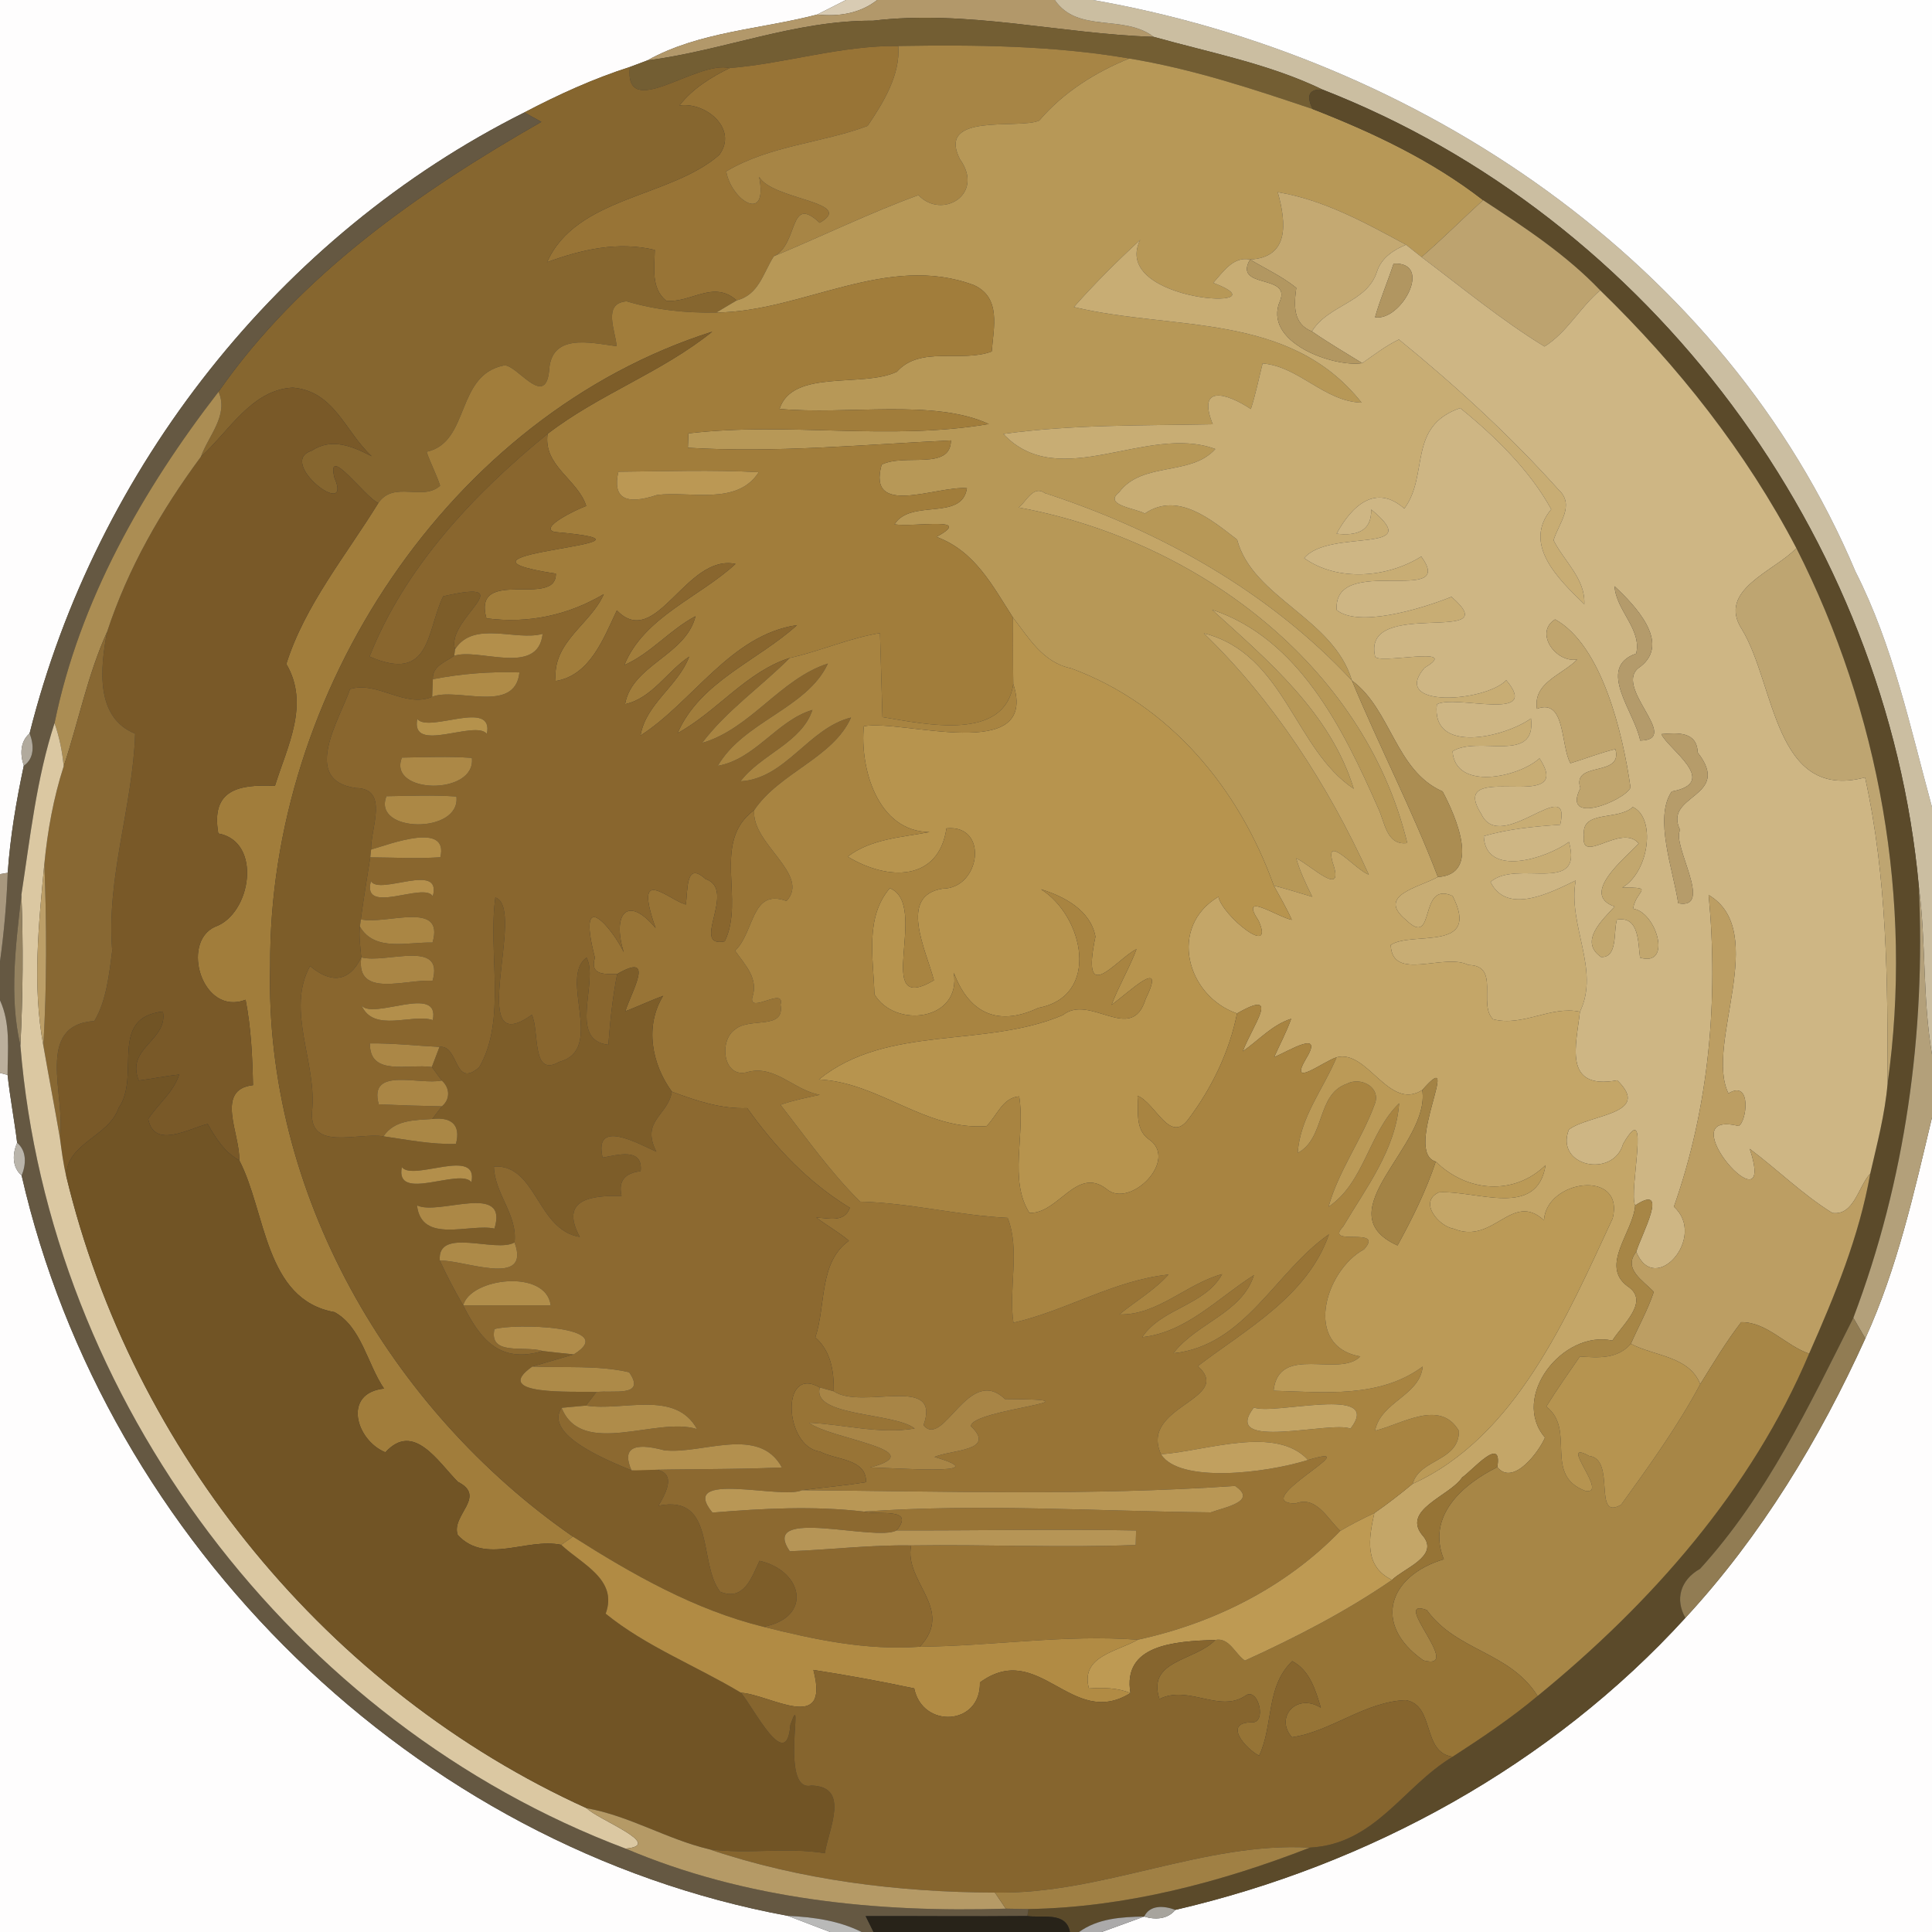 <?xml version="1.0" encoding="UTF-8" ?>
<!DOCTYPE svg PUBLIC "-//W3C//DTD SVG 1.1//EN" "http://www.w3.org/Graphics/SVG/1.1/DTD/svg11.dtd">
<svg width="250pt" height="250pt" viewBox="0 0 250 250" version="1.1" xmlns="http://www.w3.org/2000/svg">
<rect x="0" y="0" width="250" height="250" fill="#333333" stroke="none"/>
<g id="#fefdfdff">
<path fill="#fefdfd" opacity="1.00" d=" M 0.00 0.00 L 109.46 0.00 C 108.22 0.62 106.99 1.26 105.75 1.88 C 98.45 3.80 90.45 4.08 83.76 7.82 C 83.19 8.04 82.06 8.46 81.50 8.67 C 76.77 10.18 72.24 12.25 67.85 14.55 C 36.14 30.42 12.44 60.59 3.83 94.90 C 2.59 95.96 2.59 97.65 3.08 99.08 C 2.11 103.65 1.32 108.27 1.00 112.94 L 0.00 113.11 L 0.00 0.00 Z" />
<path fill="#fefdfd" opacity="1.00" d=" M 0.00 138.84 L 0.98 139.09 C 1.30 142.04 1.86 144.94 2.22 147.88 C 1.60 149.28 1.54 151.03 2.80 152.11 C 13.70 199.81 53.64 238.98 101.94 247.91 C 103.31 248.44 106.05 249.48 107.42 250.00 L 0.00 250.00 L 0.00 138.84 Z" />
<path fill="#fefdfd" opacity="1.00" d=" M 241.37 173.20 C 245.51 164.11 247.70 154.27 250.00 144.60 L 250.00 250.00 L 142.56 250.00 C 143.93 249.50 146.68 248.50 148.06 248.00 C 149.46 248.44 151.09 248.37 152.08 247.14 C 177.14 241.33 200.69 228.42 218.09 209.35 C 227.88 198.76 235.43 186.29 241.37 173.20 Z" />
</g>
<g id="#d8cbb3ff">
<path fill="#d8cbb3" opacity="1.00" d=" M 109.46 0.00 L 113.51 0.00 C 111.27 1.76 108.52 2.17 105.75 1.88 C 106.99 1.26 108.22 0.62 109.46 0.00 Z" />
</g>
<g id="#b2986aff">
<path fill="#b2986a" opacity="1.00" d=" M 113.51 0.00 L 136.49 0.00 C 139.48 4.36 145.39 1.78 149.29 4.77 C 137.17 4.38 125.11 1.22 112.96 2.68 C 102.95 2.61 93.57 6.55 83.76 7.82 C 90.45 4.08 98.45 3.80 105.75 1.88 C 108.52 2.17 111.27 1.76 113.51 0.00 Z" />
</g>
<g id="#cbbea1ff">
<path fill="#cbbea1" opacity="1.00" d=" M 136.49 0.00 L 141.44 0.00 C 183.48 7.38 223.16 33.83 240.10 73.96 C 244.98 83.56 247.18 94.12 250.00 104.43 L 250.00 136.45 C 248.77 129.26 249.24 121.93 248.30 114.72 C 244.16 69.46 213.58 28.12 171.15 11.60 C 164.24 8.26 156.63 6.83 149.29 4.77 C 145.39 1.78 139.48 4.36 136.49 0.00 Z" />
</g>
<g id="#fefefeff">
<path fill="#fefefe" opacity="1.00" d=" M 141.44 0.00 L 250.00 0.00 L 250.00 104.43 C 247.18 94.12 244.98 83.56 240.10 73.96 C 223.16 33.83 183.48 7.38 141.44 0.00 Z" />
</g>
<g id="#735e33ff">
<path fill="#735e33" opacity="1.00" d=" M 112.96 2.68 C 125.11 1.22 137.17 4.38 149.29 4.77 C 156.63 6.83 164.24 8.26 171.15 11.60 C 169.13 11.47 169.14 12.64 169.85 14.11 C 162.08 11.49 154.23 8.90 146.12 7.57 C 136.26 5.88 126.22 5.79 116.24 5.95 C 108.85 5.87 101.72 8.20 94.42 8.81 C 90.11 7.76 80.76 15.84 81.50 8.67 C 82.06 8.46 83.19 8.04 83.76 7.82 C 93.57 6.55 102.95 2.61 112.96 2.68 Z" />
</g>
<g id="#987436ff">
<path fill="#987436" opacity="1.00" d=" M 94.42 8.81 C 101.72 8.20 108.85 5.87 116.24 5.95 C 116.52 9.69 114.29 13.31 112.27 16.29 C 106.43 18.50 99.57 18.82 93.97 22.18 C 94.61 25.90 99.44 29.07 98.23 22.88 C 99.92 25.88 110.85 26.11 106.06 28.83 C 102.02 25.02 103.39 31.62 100.13 33.16 C 98.76 35.30 98.20 38.16 95.32 38.87 C 92.32 36.19 89.42 39.23 86.21 38.92 C 84.20 37.29 84.70 34.59 84.73 32.34 C 79.96 31.21 75.31 32.27 70.79 33.93 C 74.58 25.41 86.71 25.61 93.08 20.04 C 95.54 16.68 91.34 13.16 87.92 13.65 C 89.61 11.48 91.97 10.00 94.42 8.81 Z" />
<path fill="#987436" opacity="1.00" d=" M 93.78 121.81 C 96.45 116.34 91.99 108.95 97.60 104.82 C 97.14 109.15 104.96 113.16 101.77 116.59 C 97.18 114.90 97.67 120.61 95.12 123.02 C 96.42 124.88 98.20 126.62 97.34 129.08 C 96.90 131.24 101.61 127.63 101.00 130.00 C 101.59 133.33 97.04 131.60 95.16 133.18 C 92.93 134.62 93.56 139.78 96.89 138.68 C 100.35 137.85 102.81 141.10 106.08 141.67 C 104.37 142.04 102.64 142.38 100.99 142.96 C 104.31 147.21 107.45 151.69 111.30 155.49 C 117.71 155.65 123.99 157.28 130.39 157.59 C 132.04 161.78 130.47 166.74 131.14 171.16 C 137.97 169.60 144.17 165.67 151.20 164.93 C 149.36 166.98 146.96 168.35 144.85 170.09 C 149.84 170.20 153.51 166.12 158.15 164.87 C 155.90 168.97 150.34 169.23 147.80 173.03 C 153.56 172.39 157.59 167.95 162.26 165.00 C 160.71 169.93 154.80 171.20 151.84 175.11 C 161.13 174.15 165.06 164.49 171.97 159.72 C 169.20 167.71 161.33 171.95 155.00 176.77 C 159.76 181.11 147.35 181.92 150.24 188.19 C 152.59 191.93 163.61 190.68 169.26 188.92 C 177.61 186.42 161.20 194.47 167.63 194.55 C 170.36 193.50 171.75 196.55 173.44 198.09 C 166.40 205.38 157.07 210.05 147.23 212.18 C 137.79 211.47 128.43 213.00 119.02 213.09 C 123.60 208.18 116.93 204.75 117.90 199.98 C 127.58 199.83 137.28 200.30 146.96 199.92 C 146.97 199.45 147.00 198.51 147.01 198.04 C 136.68 197.84 126.35 198.07 116.02 198.03 C 118.49 195.00 113.65 196.10 111.80 195.60 C 126.74 194.54 141.80 195.55 156.67 195.70 C 158.37 195.06 162.84 194.29 159.81 192.28 C 141.16 193.56 122.45 192.98 103.77 192.83 C 106.53 192.47 109.31 192.24 112.06 191.79 C 112.15 188.72 108.13 188.94 106.11 187.83 C 101.48 187.25 100.95 176.58 106.09 179.54 C 104.96 183.34 115.76 182.76 118.36 184.85 C 113.75 185.61 109.27 184.32 104.70 184.10 C 107.30 186.20 120.87 187.66 112.60 189.90 C 114.93 189.86 129.56 191.07 120.92 188.53 C 123.13 187.57 129.00 187.78 125.64 184.55 C 125.58 182.35 144.03 181.08 130.04 181.04 C 125.34 176.52 122.10 187.50 119.50 184.43 C 121.89 177.74 111.58 182.51 107.89 180.03 C 107.91 177.42 107.54 174.86 105.50 173.06 C 106.91 168.87 105.93 163.37 109.85 160.55 C 108.52 159.43 107.00 158.59 105.63 157.55 C 107.25 157.62 109.26 158.25 109.97 156.29 C 104.56 152.98 100.34 148.51 96.69 143.39 C 93.29 143.52 90.08 142.43 86.94 141.26 C 84.31 137.64 83.41 132.77 85.81 128.86 C 84.16 129.48 82.55 130.22 80.91 130.87 C 81.80 128.13 84.83 123.14 79.86 126.04 C 78.24 126.05 76.28 126.21 76.98 123.93 C 74.46 114.12 79.49 120.53 80.72 123.24 C 79.18 118.35 81.14 115.66 84.84 120.10 C 81.92 111.83 86.26 116.28 88.74 117.05 C 89.03 115.22 88.68 111.35 91.29 113.74 C 95.45 115.12 89.22 122.72 93.78 121.81 Z" />
</g>
<g id="#a78545ff">
<path fill="#a78545" opacity="1.00" d=" M 116.24 5.95 C 126.22 5.79 136.26 5.88 146.12 7.57 C 141.71 9.36 137.58 11.96 134.48 15.60 C 131.83 16.79 121.15 14.48 124.20 20.58 C 127.50 25.18 121.85 28.45 118.85 25.25 C 112.74 27.46 106.32 30.59 100.13 33.16 C 103.39 31.62 102.02 25.02 106.06 28.83 C 110.85 26.11 99.92 25.88 98.23 22.88 C 99.44 29.07 94.61 25.90 93.97 22.18 C 99.57 18.82 106.43 18.50 112.27 16.29 C 114.29 13.31 116.52 9.69 116.24 5.95 Z" />
</g>
<g id="#86662fff">
<path fill="#86662f" opacity="1.00" d=" M 81.50 8.67 C 80.76 15.84 90.11 7.76 94.42 8.81 C 91.97 10.00 89.61 11.48 87.92 13.65 C 91.34 13.16 95.54 16.68 93.08 20.04 C 86.71 25.61 74.58 25.41 70.79 33.93 C 75.31 32.27 79.96 31.21 84.73 32.34 C 84.70 34.59 84.20 37.29 86.21 38.92 C 89.42 39.23 92.32 36.19 95.32 38.87 C 94.66 39.26 93.35 40.05 92.69 40.44 C 88.73 40.52 84.85 40.11 81.08 38.99 C 77.91 39.25 79.66 42.81 79.79 44.80 C 76.26 44.33 71.26 43.08 71.05 48.05 C 70.50 52.86 66.90 47.18 65.25 47.28 C 58.89 48.51 60.87 57.24 55.20 58.46 C 55.70 59.95 56.47 61.35 56.95 62.85 C 54.69 64.90 51.01 62.14 48.96 65.08 C 47.39 64.54 42.18 57.27 43.27 61.80 C 45.76 67.48 35.69 59.79 40.32 58.33 C 42.91 56.59 45.64 57.76 48.10 59.04 C 44.64 55.86 43.29 50.61 37.89 50.16 C 32.57 50.41 29.60 55.85 26.00 59.10 C 26.97 56.37 29.62 53.74 28.28 50.69 C 38.81 35.57 54.23 24.81 70.05 15.77 C 69.50 15.46 68.40 14.85 67.85 14.55 C 72.24 12.25 76.77 10.18 81.50 8.67 Z" />
</g>
<g id="#b79857ff">
<path fill="#b79857" opacity="1.00" d=" M 134.48 15.60 C 137.58 11.96 141.71 9.36 146.12 7.57 C 154.23 8.90 162.08 11.49 169.85 14.11 C 177.65 17.15 185.26 20.74 191.91 25.90 C 189.24 28.33 186.68 30.90 183.95 33.26 C 183.45 32.86 182.44 32.07 181.94 31.67 C 176.70 28.84 171.30 25.85 165.34 24.87 C 166.49 28.99 166.80 33.31 161.75 33.58 C 159.58 33.13 158.26 35.21 156.99 36.60 C 166.86 40.31 143.53 39.23 147.54 31.04 C 144.55 33.80 141.66 36.68 138.96 39.73 C 151.85 42.83 166.84 40.29 176.19 52.10 C 171.37 51.97 168.07 47.40 163.38 47.03 C 162.88 49.00 162.49 50.99 161.86 52.93 C 158.69 50.82 154.86 49.75 156.93 54.90 C 147.89 55.08 138.81 54.91 129.83 56.15 C 137.09 63.86 148.39 54.81 157.26 58.10 C 154.10 61.66 147.81 59.67 144.81 63.70 C 142.71 65.38 146.96 65.77 148.14 66.45 C 152.39 63.56 156.71 67.23 160.08 69.82 C 162.07 77.35 172.54 79.98 174.94 88.06 C 164.21 76.56 150.13 68.67 135.21 63.81 C 133.71 62.73 132.83 64.88 131.82 65.67 C 154.56 69.84 176.47 85.86 182.10 109.09 C 179.37 109.46 179.19 106.29 178.30 104.50 C 173.83 94.36 168.08 82.61 156.84 78.90 C 164.13 85.52 172.17 92.27 175.17 102.06 C 167.50 96.99 166.24 84.58 155.78 81.95 C 164.76 90.65 171.84 101.55 177.12 113.17 C 175.53 112.67 171.38 107.71 172.44 111.60 C 174.10 116.37 169.69 111.99 167.73 111.06 C 168.22 112.80 169.01 114.42 169.80 116.04 C 168.14 115.56 166.50 115.02 164.83 114.60 C 160.33 102.03 151.36 91.18 138.60 86.48 C 134.97 85.74 133.17 82.60 131.08 79.91 C 128.39 75.73 126.14 71.30 121.17 69.47 C 126.16 66.77 118.31 68.25 115.75 67.85 C 117.85 64.48 124.47 67.49 125.12 63.17 C 121.14 62.86 112.17 67.03 114.08 60.13 C 116.99 58.62 123.02 60.95 123.05 56.99 C 111.71 57.52 100.37 58.63 89.01 57.94 C 89.02 57.48 89.06 56.55 89.08 56.08 C 101.99 54.55 115.03 57.07 127.95 54.87 C 120.86 51.57 109.56 53.73 100.87 52.91 C 102.58 47.69 111.63 50.22 116.06 48.10 C 119.08 44.69 124.44 46.96 128.33 45.48 C 128.57 42.37 129.57 38.55 126.06 36.91 C 114.78 32.67 103.85 40.35 92.69 40.44 C 93.35 40.05 94.66 39.26 95.32 38.87 C 98.20 38.16 98.76 35.30 100.13 33.16 C 106.32 30.59 112.74 27.46 118.85 25.25 C 121.85 28.45 127.50 25.18 124.20 20.58 C 121.15 14.48 131.83 16.79 134.48 15.60 Z" />
</g>
<g id="#5b4a2aff">
<path fill="#5b4a2a" opacity="1.00" d=" M 169.85 14.11 C 169.14 12.64 169.13 11.47 171.15 11.60 C 213.58 28.12 244.16 69.46 248.30 114.72 C 249.18 133.72 246.56 152.76 239.82 170.53 C 234.11 181.86 228.62 193.53 219.99 203.00 C 217.37 204.48 216.75 207.02 218.09 209.35 C 200.69 228.42 177.14 241.33 152.08 247.14 C 150.72 246.61 148.81 246.43 148.06 248.00 C 145.07 248.06 142.10 248.23 139.63 250.00 L 138.45 250.00 C 137.96 247.31 134.89 248.23 132.94 247.93 L 133.08 247.03 C 145.55 246.83 157.93 243.59 169.51 239.08 C 177.97 238.63 181.56 231.17 187.98 227.32 C 191.76 224.87 195.52 222.35 198.97 219.46 C 213.66 207.47 226.66 192.77 234.10 175.16 C 237.42 167.65 240.59 159.98 242.01 151.86 C 242.89 148.01 243.92 144.18 244.25 140.23 C 247.58 116.59 243.22 92.15 232.45 70.93 C 225.94 58.48 217.12 47.33 207.07 37.57 C 202.63 32.92 197.25 29.40 191.91 25.90 C 185.26 20.74 177.65 17.15 169.85 14.11 Z" />
</g>
<g id="#655842ff">
<path fill="#655842" opacity="1.00" d=" M 3.83 94.90 C 12.44 60.59 36.14 30.42 67.85 14.55 C 68.40 14.85 69.50 15.46 70.05 15.77 C 54.23 24.81 38.81 35.57 28.28 50.69 C 18.50 63.32 10.26 77.78 7.06 93.57 C 4.72 100.76 3.91 108.33 2.77 115.77 C 2.06 122.20 1.15 128.89 2.64 135.29 C 6.35 181.15 37.91 223.00 80.96 239.21 C 96.42 245.79 113.49 247.51 130.15 246.98 C 130.88 247.00 132.35 247.02 133.08 247.03 L 132.94 247.93 C 125.96 248.00 118.98 247.92 112.01 247.94 C 112.26 248.46 112.78 249.49 113.03 250.00 L 111.49 250.00 C 108.52 248.51 105.23 248.07 101.94 247.91 C 53.64 238.98 13.70 199.81 2.80 152.11 C 3.38 150.70 3.49 148.95 2.22 147.88 C 1.86 144.94 1.30 142.04 0.98 139.09 C 0.98 135.83 1.40 132.48 0.00 129.44 L 0.00 124.43 C 0.53 120.61 0.86 116.78 1.00 112.94 C 1.32 108.27 2.11 103.65 3.08 99.08 C 4.50 98.13 4.39 96.31 3.83 94.90 Z" />
</g>
<g id="#c4a972ff">
<path fill="#c4a972" opacity="1.00" d=" M 165.34 24.87 C 171.30 25.85 176.70 28.84 181.94 31.67 C 180.29 32.35 178.76 33.37 178.18 35.14 C 176.90 39.18 171.87 39.42 169.76 42.88 C 167.28 41.91 167.43 39.46 167.74 37.25 C 165.91 35.77 163.76 34.78 161.75 33.58 C 166.80 33.31 166.49 28.99 165.34 24.87 Z" />
</g>
<g id="#bda36fff">
<path fill="#bda36f" opacity="1.00" d=" M 183.95 33.26 C 186.68 30.90 189.24 28.33 191.91 25.90 C 197.25 29.40 202.63 32.92 207.07 37.57 C 204.44 39.78 202.80 43.00 199.86 44.84 C 194.27 41.42 189.18 37.20 183.95 33.26 Z" />
</g>
<g id="#c8ad74ff">
<path fill="#c8ad74" opacity="1.00" d=" M 147.54 31.04 C 143.53 39.23 166.86 40.31 156.99 36.60 C 158.26 35.21 159.58 33.13 161.75 33.58 C 159.57 37.42 166.99 35.43 165.66 38.87 C 163.26 44.31 172.62 47.57 176.27 46.99 C 177.81 45.91 179.31 44.75 181.02 43.93 C 188.34 49.90 195.35 56.31 201.66 63.35 C 203.87 65.37 201.67 67.74 201.03 69.91 C 202.40 72.66 205.15 74.86 205.01 78.18 C 201.63 74.92 196.97 70.42 200.73 65.90 C 197.98 60.88 193.47 56.47 188.95 52.80 C 182.07 55.19 184.96 61.40 181.72 65.81 C 178.07 62.59 174.97 65.34 172.95 69.06 C 175.43 69.36 177.51 68.82 177.43 65.93 C 184.71 71.88 172.06 68.31 168.76 72.22 C 173.07 75.30 179.52 74.78 183.91 72.01 C 188.62 78.52 172.42 71.54 172.97 78.94 C 175.70 81.18 183.54 78.94 187.82 77.23 C 195.25 83.68 176.27 77.21 177.92 84.87 C 177.81 86.16 189.45 83.37 184.34 86.41 C 179.80 91.70 192.19 90.86 194.91 88.02 C 199.53 93.53 188.29 89.81 185.93 91.14 C 185.17 97.67 194.70 95.40 198.11 92.97 C 198.83 98.94 191.30 95.11 187.96 97.22 C 188.30 102.36 196.49 100.60 199.21 98.13 C 204.10 105.60 187.02 98.02 191.69 105.35 C 194.19 110.70 203.44 99.93 201.89 106.72 C 198.55 106.95 195.21 107.24 192.00 108.20 C 192.23 113.60 200.10 111.09 203.02 108.95 C 204.96 115.90 196.29 111.14 192.87 114.12 C 194.98 118.46 200.72 115.48 203.90 113.93 C 202.83 119.68 207.09 125.51 204.44 130.92 C 200.69 130.10 197.03 132.90 193.21 131.89 C 191.21 129.99 194.19 124.93 190.02 124.87 C 186.91 123.25 180.13 127.11 179.96 122.28 C 182.68 120.42 191.69 123.29 187.97 115.94 C 183.47 113.89 185.85 122.83 181.96 119.06 C 178.04 115.85 183.57 114.86 186.06 113.48 C 191.71 113.16 188.34 105.53 186.67 102.41 C 180.57 99.75 180.02 91.80 174.94 88.06 C 172.54 79.98 162.07 77.35 160.08 69.82 C 156.71 67.23 152.39 63.56 148.14 66.45 C 146.96 65.77 142.71 65.38 144.81 63.70 C 147.81 59.67 154.10 61.66 157.26 58.10 C 148.39 54.81 137.09 63.86 129.83 56.15 C 138.81 54.91 147.89 55.08 156.93 54.90 C 154.86 49.75 158.69 50.82 161.86 52.93 C 162.49 50.99 162.88 49.00 163.38 47.03 C 168.07 47.40 171.37 51.97 176.19 52.10 C 166.84 40.29 151.85 42.83 138.96 39.73 C 141.66 36.68 144.55 33.80 147.54 31.04 Z" />
</g>
<g id="#ceb684ff">
<path fill="#ceb684" opacity="1.00" d=" M 178.18 35.14 C 178.76 33.37 180.29 32.35 181.94 31.67 C 182.44 32.07 183.45 32.86 183.95 33.26 C 189.18 37.20 194.27 41.42 199.86 44.84 C 202.80 43.00 204.44 39.78 207.07 37.57 C 217.12 47.33 225.94 58.48 232.45 70.93 C 229.60 73.93 222.12 76.36 225.41 81.45 C 229.75 88.58 229.56 103.72 241.34 100.60 C 244.21 113.62 244.27 126.92 244.25 140.23 C 243.92 144.18 242.89 148.01 242.01 151.86 C 240.45 153.54 239.92 157.33 237.11 156.96 C 233.27 154.58 230.03 151.37 226.42 148.66 C 230.11 159.89 215.58 143.40 224.96 145.70 C 226.02 145.25 226.73 139.62 223.66 141.48 C 220.55 135.22 229.07 120.53 221.10 115.81 C 222.38 129.41 221.15 143.25 216.60 156.15 C 220.94 160.03 214.14 167.88 211.73 161.98 C 212.37 159.81 216.15 152.97 211.59 155.98 C 210.69 154.18 213.72 141.65 210.03 148.02 C 208.77 152.50 201.16 150.96 203.01 146.17 C 205.66 144.16 213.84 144.23 209.27 139.79 C 202.12 141.11 204.02 135.05 204.44 130.92 C 207.09 125.51 202.83 119.68 203.90 113.93 C 200.72 115.48 194.98 118.46 192.87 114.12 C 196.29 111.14 204.96 115.90 203.02 108.95 C 200.10 111.09 192.23 113.60 192.00 108.20 C 195.21 107.24 198.55 106.95 201.89 106.72 C 203.44 99.93 194.19 110.70 191.69 105.35 C 187.02 98.02 204.10 105.60 199.21 98.13 C 196.49 100.60 188.30 102.36 187.96 97.22 C 191.30 95.11 198.83 98.94 198.11 92.97 C 194.70 95.40 185.17 97.67 185.93 91.14 C 188.29 89.81 199.53 93.53 194.91 88.02 C 192.19 90.86 179.80 91.70 184.34 86.41 C 189.45 83.37 177.81 86.16 177.92 84.87 C 176.27 77.21 195.25 83.68 187.82 77.23 C 183.54 78.94 175.70 81.18 172.97 78.94 C 172.42 71.54 188.62 78.52 183.91 72.01 C 179.52 74.78 173.07 75.30 168.76 72.22 C 172.06 68.31 184.71 71.88 177.43 65.93 C 177.51 68.82 175.43 69.36 172.95 69.06 C 174.97 65.34 178.07 62.59 181.72 65.81 C 184.96 61.40 182.07 55.19 188.95 52.80 C 193.47 56.47 197.98 60.88 200.73 65.90 C 196.97 70.42 201.63 74.92 205.01 78.18 C 205.15 74.86 202.40 72.66 201.03 69.91 C 201.67 67.74 203.87 65.37 201.66 63.35 C 195.35 56.31 188.34 49.90 181.02 43.93 C 179.31 44.75 177.81 45.91 176.27 46.99 C 174.09 45.64 171.87 44.34 169.76 42.88 C 171.87 39.42 176.90 39.18 178.18 35.14 M 180.33 34.11 C 179.57 36.44 178.60 38.69 177.93 41.05 C 181.29 41.62 185.54 33.88 180.33 34.11 M 208.92 75.86 C 209.12 78.99 212.48 81.45 211.72 84.57 C 206.47 86.40 211.58 92.20 212.24 95.83 C 217.81 95.72 208.39 88.72 212.26 86.27 C 216.27 83.17 211.48 78.25 208.92 75.86 M 201.23 80.15 C 198.46 81.87 201.38 85.85 204.10 85.33 C 202.17 87.34 198.35 88.30 198.88 91.72 C 202.62 90.31 201.92 96.49 203.21 98.76 C 205.15 98.18 207.04 97.41 209.03 96.94 C 210.07 100.66 203.34 98.39 204.50 102.00 C 202.03 106.87 210.11 103.69 210.99 101.92 C 209.98 94.76 207.25 83.48 201.23 80.15 M 214.99 94.99 C 215.72 96.83 222.70 101.25 216.32 102.42 C 213.98 105.83 216.51 112.54 217.16 116.88 C 221.86 117.77 216.25 109.25 217.41 107.41 C 215.12 102.75 224.25 103.25 219.68 97.37 C 219.58 94.63 217.09 94.82 214.99 94.99 M 211.28 104.43 C 209.39 106.22 204.61 104.79 204.97 108.04 C 204.39 112.13 209.82 106.44 212.05 109.15 C 210.19 111.13 204.42 115.73 208.93 117.31 C 207.38 119.02 204.27 121.81 207.17 123.83 C 209.37 123.99 208.76 120.48 209.23 119.00 C 212.14 118.50 211.95 122.01 212.22 123.92 C 216.45 125.19 214.34 117.99 211.32 117.59 C 211.70 115.11 214.27 114.84 209.93 114.85 C 213.45 112.77 214.28 105.80 211.28 104.43 Z" />
</g>
<g id="#b29761ff">
<path fill="#b29761" opacity="1.00" d=" M 161.75 33.58 C 163.76 34.78 165.91 35.77 167.74 37.25 C 167.43 39.46 167.28 41.91 169.76 42.88 C 171.87 44.34 174.09 45.64 176.27 46.99 C 172.62 47.57 163.26 44.31 165.66 38.87 C 166.99 35.43 159.57 37.42 161.75 33.58 Z" />
</g>
<g id="#b19661ff">
<path fill="#b19661" opacity="1.00" d=" M 180.33 34.11 C 185.54 33.88 181.29 41.62 177.93 41.05 C 178.60 38.69 179.57 36.44 180.33 34.11 Z" />
</g>
<g id="#a17d3bff">
<path fill="#a17d3b" opacity="1.00" d=" M 92.69 40.44 C 103.85 40.35 114.78 32.67 126.06 36.91 C 129.57 38.55 128.57 42.37 128.33 45.48 C 124.44 46.96 119.08 44.69 116.06 48.10 C 111.63 50.22 102.58 47.69 100.87 52.91 C 109.56 53.73 120.86 51.57 127.95 54.87 C 115.03 57.07 101.99 54.55 89.08 56.08 C 89.06 56.55 89.02 57.48 89.01 57.94 C 100.37 58.63 111.71 57.52 123.05 56.99 C 123.02 60.95 116.99 58.62 114.08 60.13 C 112.17 67.03 121.14 62.86 125.12 63.17 C 124.47 67.49 117.85 64.48 115.75 67.85 C 118.31 68.25 126.16 66.77 121.17 69.47 C 126.14 71.30 128.39 75.73 131.08 79.91 C 131.09 82.77 131.06 85.64 131.12 88.51 C 130.01 95.96 119.92 93.74 114.19 92.79 C 114.11 90.07 113.95 84.64 113.87 81.92 C 109.87 82.57 106.14 84.26 102.19 85.14 C 96.61 86.90 92.77 92.08 87.68 94.87 C 90.60 88.18 97.99 85.55 103.14 80.89 C 94.56 82.14 89.69 90.80 82.88 95.18 C 83.58 91.05 87.75 88.78 89.18 84.97 C 86.32 86.86 84.38 90.36 80.88 91.12 C 81.81 85.99 88.74 84.84 90.00 79.74 C 86.68 81.48 84.24 84.54 80.79 86.06 C 83.33 79.83 90.51 77.28 95.18 72.97 C 88.73 71.62 84.91 84.24 79.82 78.98 C 78.11 82.59 76.34 87.41 71.91 88.12 C 71.39 83.07 76.48 80.76 78.13 76.88 C 73.51 79.61 68.37 80.73 62.94 80.01 C 61.09 73.24 72.01 78.75 71.93 74.23 C 53.90 71.47 89.98 70.44 71.79 68.84 C 69.63 68.31 74.58 65.93 75.86 65.47 C 74.77 62.04 70.26 60.28 70.86 56.14 C 77.51 51.01 85.64 48.19 92.16 42.92 C 58.07 53.76 34.75 89.64 34.96 125.00 C 34.19 154.27 50.37 182.35 74.13 198.83 C 73.75 199.10 73.00 199.63 72.62 199.90 C 68.09 198.96 62.87 202.52 59.23 198.63 C 58.32 196.05 63.06 193.68 59.25 191.75 C 56.70 189.19 53.53 183.89 49.87 187.93 C 46.05 186.37 44.29 180.26 49.69 179.68 C 47.53 176.51 46.77 171.70 43.29 169.79 C 34.22 168.18 34.45 156.82 30.96 150.14 C 31.10 146.76 27.76 140.98 32.74 140.42 C 32.66 136.73 32.49 133.00 31.78 129.37 C 26.18 131.53 23.32 121.95 27.83 119.92 C 32.50 118.30 33.99 108.89 28.25 107.85 C 27.25 102.17 30.90 101.47 35.58 101.69 C 37.17 96.58 40.12 91.13 37.05 85.92 C 39.43 78.34 44.81 71.83 48.96 65.08 C 51.01 62.14 54.69 64.90 56.95 62.85 C 56.47 61.35 55.70 59.95 55.20 58.46 C 60.87 57.24 58.89 48.51 65.25 47.28 C 66.90 47.18 70.50 52.86 71.05 48.05 C 71.26 43.08 76.26 44.33 79.79 44.80 C 79.66 42.81 77.91 39.25 81.08 38.99 C 84.85 40.11 88.73 40.52 92.69 40.44 M 80.02 61.04 C 79.24 64.42 80.90 65.42 85.01 64.05 C 89.26 63.50 95.38 65.49 98.18 61.10 C 92.13 60.77 86.07 60.99 80.02 61.04 Z" />
</g>
<g id="#7d5d29ff">
<path fill="#7d5d29" opacity="1.00" d=" M 34.96 125.00 C 34.75 89.64 58.07 53.76 92.16 42.92 C 85.64 48.19 77.51 51.01 70.86 56.14 C 61.32 63.90 52.34 73.47 47.82 84.96 C 55.82 88.44 55.17 81.65 57.35 77.16 C 67.88 74.76 57.59 80.15 58.89 84.00 L 58.77 84.86 C 57.63 85.68 55.92 86.18 56.01 87.89 C 55.98 88.46 55.94 89.60 55.92 90.17 C 52.35 91.65 48.92 88.10 45.30 89.16 C 43.91 93.18 38.90 100.96 46.03 101.97 C 50.41 102.02 47.94 107.20 48.02 109.93 L 47.91 110.94 C 47.49 113.61 47.05 116.27 46.69 118.96 L 46.57 119.90 C 46.42 121.23 46.64 122.55 46.75 123.88 C 45.16 127.17 42.77 127.23 40.12 125.01 C 36.94 130.77 41.09 137.62 40.37 143.91 C 40.07 148.98 46.29 146.52 49.62 147.04 C 52.73 147.49 55.84 148.11 59.00 148.02 C 59.66 145.51 58.36 144.51 55.93 144.80 C 56.24 144.39 56.87 143.57 57.18 143.16 C 58.30 142.24 58.22 140.75 57.17 139.82 C 56.84 139.38 56.20 138.50 55.88 138.07 C 56.12 137.42 56.62 136.12 56.87 135.47 C 59.43 135.17 58.70 140.98 62.01 138.10 C 65.58 132.00 63.12 123.20 64.10 116.14 C 68.21 117.45 60.09 137.59 68.82 131.31 C 69.83 133.41 68.73 139.52 72.37 137.40 C 78.38 135.81 72.26 126.52 75.90 123.91 C 77.53 126.96 73.42 134.61 78.72 135.19 C 78.95 132.11 79.27 129.07 79.86 126.04 C 84.83 123.14 81.80 128.13 80.91 130.87 C 82.55 130.22 84.16 129.48 85.81 128.86 C 83.41 132.77 84.31 137.64 86.94 141.26 C 86.43 144.40 82.88 144.99 84.93 149.03 C 82.54 147.96 76.80 144.71 77.98 149.79 C 79.85 149.47 83.23 148.43 82.90 151.55 C 80.91 151.78 79.97 152.78 80.43 154.75 C 76.53 154.68 72.36 155.15 75.03 160.06 C 69.45 159.16 69.45 150.63 63.91 150.95 C 63.99 154.46 67.00 157.20 66.58 160.77 C 64.17 162.19 56.53 158.69 56.91 163.12 C 57.83 165.10 58.84 167.04 59.94 168.92 C 62.13 173.25 64.64 176.50 70.22 174.82 C 71.56 174.98 72.90 175.12 74.24 175.26 C 72.90 175.65 70.22 176.43 68.88 176.83 C 63.43 180.65 74.14 179.99 77.17 180.13 C 76.83 180.56 76.16 181.44 75.82 181.88 C 75.03 181.95 73.46 182.10 72.67 182.17 C 70.34 185.67 78.55 188.94 81.72 190.27 C 87.24 189.41 87.23 191.55 85.20 194.84 C 92.68 193.33 90.31 202.31 93.19 205.97 C 96.27 207.23 97.25 204.14 98.28 201.97 C 103.86 203.22 105.25 209.25 98.81 210.51 C 89.90 208.32 81.81 203.71 74.13 198.83 C 50.37 182.35 34.19 154.27 34.96 125.00 M 52.00 151.03 C 51.05 155.66 59.53 151.07 61.00 152.97 C 61.96 148.35 53.46 152.91 52.00 151.03 M 53.96 155.97 C 54.53 161.04 60.83 158.27 63.98 158.98 C 65.86 152.89 56.72 157.36 53.96 155.97 Z" />
</g>
<g id="#795928ff">
<path fill="#795928" opacity="1.00" d=" M 26.00 59.10 C 29.60 55.85 32.57 50.41 37.89 50.16 C 43.29 50.61 44.64 55.86 48.10 59.04 C 45.64 57.76 42.91 56.59 40.32 58.33 C 35.69 59.79 45.76 67.48 43.27 61.80 C 42.18 57.27 47.39 64.54 48.96 65.08 C 44.81 71.83 39.43 78.34 37.05 85.92 C 40.12 91.13 37.17 96.58 35.58 101.69 C 30.90 101.47 27.25 102.17 28.25 107.85 C 33.99 108.89 32.50 118.30 27.83 119.92 C 23.32 121.95 26.18 131.53 31.78 129.37 C 32.49 133.00 32.66 136.73 32.74 140.42 C 27.76 140.98 31.10 146.76 30.96 150.14 C 29.04 149.09 27.92 147.28 26.87 145.44 C 24.28 146.10 19.96 148.68 19.18 144.81 C 20.45 142.84 22.45 141.35 23.18 139.05 C 21.43 139.23 19.70 139.60 17.96 139.82 C 16.23 135.56 21.77 134.66 21.08 130.89 C 13.96 131.71 18.26 139.18 15.36 143.35 C 14.07 147.14 8.64 147.83 8.57 152.19 C 8.18 150.56 7.97 148.88 7.75 147.22 C 8.54 141.78 4.44 132.64 12.20 132.12 C 13.76 129.56 14.12 126.08 14.52 123.03 C 13.74 113.55 17.18 104.36 17.49 94.94 C 12.34 92.86 12.95 86.54 13.86 81.76 C 16.56 73.52 20.86 66.05 26.00 59.10 Z" />
</g>
<g id="#ab8d53ff">
<path fill="#ab8d53" opacity="1.00" d=" M 28.28 50.69 C 29.62 53.74 26.97 56.37 26.00 59.10 C 20.86 66.05 16.56 73.52 13.86 81.76 C 11.33 87.33 10.16 93.38 8.24 99.16 C 8.07 97.26 7.69 95.38 7.06 93.57 C 10.26 77.78 18.50 63.32 28.28 50.69 Z" />
</g>
<g id="#89662eff">
<path fill="#89662e" opacity="1.00" d=" M 47.82 84.96 C 52.34 73.47 61.32 63.90 70.86 56.14 C 70.26 60.28 74.77 62.04 75.86 65.47 C 74.58 65.93 69.63 68.31 71.79 68.84 C 89.98 70.44 53.90 71.47 71.93 74.23 C 72.01 78.75 61.09 73.24 62.94 80.01 C 68.37 80.73 73.51 79.61 78.13 76.88 C 76.48 80.76 71.39 83.07 71.91 88.12 C 76.34 87.41 78.11 82.59 79.82 78.98 C 84.91 84.24 88.73 71.62 95.18 72.97 C 90.51 77.28 83.33 79.83 80.79 86.06 C 84.24 84.54 86.68 81.48 90.00 79.74 C 88.74 84.84 81.81 85.99 80.88 91.12 C 84.38 90.36 86.32 86.86 89.18 84.97 C 87.75 88.78 83.58 91.05 82.88 95.18 C 89.69 90.80 94.56 82.14 103.14 80.89 C 97.99 85.55 90.60 88.18 87.68 94.87 C 92.77 92.08 96.61 86.90 102.19 85.14 C 98.48 88.87 94.03 91.92 90.85 96.14 C 97.14 94.31 100.94 87.86 107.13 85.86 C 104.45 91.68 96.22 93.33 92.88 99.10 C 97.78 98.22 100.51 93.25 105.13 91.86 C 103.71 96.13 98.48 97.59 95.82 101.10 C 101.65 100.79 104.59 94.24 110.12 92.85 C 107.81 98.07 100.86 99.97 97.60 104.82 C 91.99 108.95 96.45 116.34 93.78 121.81 C 89.22 122.72 95.45 115.12 91.29 113.74 C 88.68 111.35 89.03 115.22 88.74 117.05 C 86.26 116.28 81.92 111.83 84.84 120.10 C 81.14 115.66 79.18 118.35 80.72 123.24 C 79.49 120.53 74.46 114.12 76.98 123.93 C 76.28 126.21 78.24 126.05 79.86 126.04 C 79.27 129.07 78.95 132.11 78.72 135.19 C 73.42 134.61 77.53 126.96 75.90 123.91 C 72.26 126.52 78.38 135.81 72.37 137.40 C 68.73 139.52 69.83 133.41 68.82 131.31 C 60.09 137.59 68.21 117.45 64.10 116.14 C 63.12 123.20 65.58 132.00 62.01 138.10 C 58.70 140.98 59.43 135.17 56.87 135.47 C 53.86 135.32 50.88 134.98 47.87 135.01 C 47.79 139.33 52.84 137.63 55.88 138.07 C 56.20 138.50 56.84 139.38 57.17 139.82 C 54.26 140.44 47.65 137.97 49.01 142.90 C 51.73 143.02 54.45 143.11 57.18 143.16 C 56.87 143.57 56.24 144.39 55.93 144.80 C 53.63 144.95 51.05 144.90 49.62 147.04 C 46.29 146.52 40.07 148.98 40.37 143.91 C 41.09 137.62 36.94 130.77 40.12 125.01 C 42.77 127.23 45.16 127.17 46.75 123.88 C 46.00 129.26 52.61 126.64 55.97 126.92 C 57.56 121.45 49.92 124.74 46.75 123.88 C 46.64 122.55 46.42 121.23 46.57 119.90 C 48.50 123.21 52.74 121.87 55.97 121.97 C 57.60 116.42 49.91 119.72 46.69 118.96 C 47.05 116.27 47.49 113.61 47.91 110.94 C 50.93 110.96 53.96 111.13 56.98 110.93 C 58.09 106.30 50.55 109.20 48.02 109.93 C 47.94 107.20 50.41 102.02 46.03 101.97 C 38.90 100.96 43.91 93.18 45.30 89.16 C 48.92 88.10 52.35 91.65 55.92 90.17 C 59.06 88.87 66.64 92.47 67.22 87.01 C 63.45 86.88 59.71 87.17 56.01 87.89 C 55.92 86.18 57.63 85.68 58.77 84.86 C 61.94 83.79 69.61 87.57 70.22 82.02 C 66.76 82.99 61.30 80.24 58.89 84.00 C 57.59 80.15 67.88 74.76 57.35 77.16 C 55.17 81.65 55.82 88.44 47.82 84.96 M 54.00 93.03 C 53.05 97.65 61.53 93.07 63.00 94.97 C 63.96 90.35 55.46 94.92 54.00 93.03 M 52.01 98.03 C 50.10 102.78 61.64 102.98 61.06 98.07 C 58.05 97.85 55.02 97.99 52.01 98.03 M 50.01 103.03 C 48.10 107.78 59.64 107.98 59.06 103.07 C 56.05 102.85 53.02 102.99 50.01 103.03 M 48.00 114.02 C 46.75 118.57 54.90 114.05 56.00 115.98 C 57.26 111.43 49.09 115.93 48.00 114.02 M 46.77 130.08 C 48.35 133.71 53.31 131.11 56.00 132.00 C 56.99 127.25 48.20 132.06 46.77 130.08 Z" />
</g>
<g id="#bb9854ff">
<path fill="#bb9854" opacity="1.00" d=" M 80.02 61.04 C 86.07 60.99 92.13 60.77 98.18 61.10 C 95.38 65.49 89.26 63.50 85.01 64.05 C 80.90 65.42 79.24 64.42 80.02 61.04 Z" />
</g>
<g id="#c4a668ff">
<path fill="#c4a668" opacity="1.00" d=" M 131.82 65.67 C 132.83 64.88 133.71 62.73 135.21 63.81 C 150.13 68.67 164.21 76.56 174.94 88.06 C 178.46 96.56 182.76 104.82 186.06 113.48 C 183.57 114.86 178.04 115.85 181.96 119.06 C 185.85 122.83 183.47 113.89 187.97 115.94 C 191.69 123.29 182.68 120.42 179.96 122.28 C 180.13 127.11 186.91 123.25 190.02 124.87 C 194.19 124.93 191.21 129.99 193.21 131.89 C 197.03 132.90 200.69 130.10 204.44 130.92 C 204.02 135.05 202.12 141.11 209.27 139.79 C 213.84 144.23 205.66 144.16 203.01 146.17 C 201.16 150.96 208.77 152.50 210.03 148.02 C 213.72 141.65 210.69 154.18 211.59 155.98 C 211.35 159.43 206.98 163.75 210.60 166.44 C 213.59 168.39 209.88 171.44 208.64 173.47 C 202.20 172.07 195.43 180.78 199.92 186.02 C 199.24 187.69 195.85 192.40 193.75 189.85 C 194.46 185.63 190.52 190.29 189.20 191.18 C 187.63 193.60 181.12 195.40 184.20 198.83 C 186.19 201.41 181.65 202.94 180.13 204.44 C 176.50 202.70 177.11 199.08 177.84 195.79 C 179.55 194.61 181.19 193.33 182.79 192.01 C 196.20 185.91 202.76 170.36 208.68 157.66 C 210.27 151.24 200.09 152.62 199.79 157.90 C 195.63 154.08 193.26 161.16 188.10 158.99 C 186.22 158.73 183.48 155.53 186.19 154.29 C 191.17 154.01 198.87 157.73 200.00 150.77 C 195.89 154.76 189.82 154.27 185.79 150.31 C 181.44 149.06 189.50 134.83 184.04 141.05 C 179.72 143.82 176.96 135.75 172.96 136.81 C 171.16 137.38 166.68 140.94 168.99 137.01 C 171.41 133.08 166.73 136.02 164.87 136.80 C 165.61 135.15 166.47 133.54 167.08 131.83 C 164.62 132.61 162.88 134.61 160.82 136.04 C 162.03 132.75 165.91 127.77 160.07 131.14 C 153.52 128.86 151.15 119.92 157.66 116.04 C 158.18 118.49 165.02 124.05 162.87 119.16 C 160.27 115.21 165.24 118.63 167.16 119.03 C 166.48 117.50 165.63 116.06 164.83 114.60 C 166.50 115.02 168.14 115.56 169.80 116.04 C 169.01 114.42 168.22 112.80 167.73 111.06 C 169.69 111.99 174.10 116.37 172.44 111.60 C 171.38 107.71 175.53 112.67 177.12 113.17 C 171.84 101.55 164.76 90.65 155.78 81.95 C 166.24 84.58 167.50 96.99 175.17 102.06 C 172.17 92.27 164.13 85.52 156.84 78.90 C 168.08 82.61 173.83 94.36 178.30 104.50 C 179.19 106.29 179.37 109.46 182.10 109.09 C 176.47 85.86 154.56 69.84 131.82 65.67 Z" />
</g>
<g id="#bea571ff">
<path fill="#bea571" opacity="1.00" d=" M 232.45 70.93 C 243.22 92.15 247.58 116.59 244.25 140.23 C 244.27 126.92 244.21 113.62 241.34 100.60 C 229.56 103.72 229.75 88.58 225.41 81.45 C 222.12 76.36 229.60 73.93 232.45 70.93 Z" />
</g>
<g id="#b49b6bff">
<path fill="#b49b6b" opacity="1.00" d=" M 208.92 75.86 C 211.48 78.25 216.27 83.17 212.26 86.27 C 208.39 88.72 217.81 95.72 212.24 95.83 C 211.58 92.20 206.47 86.40 211.72 84.57 C 212.48 81.45 209.12 78.99 208.92 75.86 Z" />
</g>
<g id="#b7944eff">
<path fill="#b7944e" opacity="1.00" d=" M 131.08 79.91 C 133.17 82.60 134.97 85.74 138.60 86.48 C 151.36 91.18 160.33 102.03 164.83 114.60 C 165.63 116.06 166.48 117.50 167.16 119.03 C 165.24 118.63 160.27 115.21 162.87 119.16 C 165.02 124.05 158.18 118.49 157.66 116.04 C 151.15 119.92 153.52 128.86 160.07 131.14 C 159.10 136.06 156.79 140.82 153.79 144.80 C 151.37 148.12 149.56 142.74 147.19 141.79 C 147.36 143.69 146.83 146.07 148.60 147.38 C 152.66 150.04 146.22 156.48 143.19 153.86 C 139.32 150.84 136.95 157.09 133.21 156.95 C 130.50 152.72 132.70 146.81 131.88 141.87 C 129.70 142.05 129.02 144.39 127.65 145.72 C 119.74 146.31 113.82 140.08 105.97 139.68 C 114.84 132.52 127.30 135.68 137.52 131.36 C 141.05 128.50 146.44 135.23 148.25 129.25 C 151.01 123.61 146.09 128.39 143.83 130.04 C 144.77 127.56 146.14 125.28 147.07 122.81 C 144.47 124.09 139.79 130.54 141.75 121.20 C 141.11 117.79 137.74 116.01 134.70 115.07 C 140.27 118.58 142.44 128.91 134.36 130.42 C 128.76 133.06 125.23 130.70 123.42 125.86 C 124.42 132.09 115.82 133.15 113.15 128.66 C 113.03 124.06 111.88 118.76 115.14 114.93 C 120.39 117.05 112.75 131.60 120.85 126.85 C 119.84 122.92 116.18 115.88 122.00 114.99 C 126.90 114.96 127.98 106.64 122.47 107.19 C 121.47 114.02 114.98 114.05 109.69 110.85 C 112.71 108.53 116.71 108.35 120.28 107.67 C 113.49 107.60 111.25 99.28 111.78 93.98 C 116.61 92.99 134.48 98.99 131.12 88.51 C 131.06 85.64 131.09 82.77 131.08 79.91 Z" />
</g>
<g id="#c0a56eff">
<path fill="#c0a56e" opacity="1.00" d=" M 201.23 80.15 C 207.25 83.48 209.98 94.76 210.99 101.92 C 210.11 103.69 202.03 106.87 204.50 102.00 C 203.34 98.39 210.07 100.66 209.03 96.94 C 207.04 97.41 205.15 98.18 203.21 98.76 C 201.92 96.49 202.62 90.31 198.88 91.72 C 198.35 88.30 202.17 87.34 204.10 85.33 C 201.38 85.85 198.46 81.87 201.23 80.15 Z" />
</g>
<g id="#886833ff">
<path fill="#886833" opacity="1.00" d=" M 8.24 99.16 C 10.16 93.38 11.33 87.33 13.86 81.76 C 12.95 86.54 12.34 92.86 17.49 94.94 C 17.18 104.36 13.74 113.55 14.52 123.03 C 14.12 126.08 13.76 129.56 12.20 132.12 C 4.44 132.64 8.54 141.78 7.75 147.22 C 7.06 143.24 6.30 139.28 5.61 135.30 C 6.07 127.47 6.05 119.62 5.74 111.78 C 6.15 107.51 6.92 103.25 8.24 99.16 Z" />
</g>
<g id="#b38f4bff">
<path fill="#b38f4b" opacity="1.00" d=" M 58.89 84.00 C 61.30 80.24 66.76 82.99 70.22 82.02 C 69.61 87.57 61.94 83.79 58.77 84.86 L 58.89 84.00 Z" />
<path fill="#b38f4b" opacity="1.00" d=" M 46.77 130.08 C 48.20 132.06 56.99 127.25 56.00 132.00 C 53.31 131.11 48.35 133.71 46.77 130.08 Z" />
<path fill="#b38f4b" opacity="1.00" d=" M 52.00 151.03 C 53.46 152.91 61.96 148.35 61.00 152.97 C 59.53 151.07 51.05 155.66 52.00 151.03 Z" />
</g>
<g id="#a88441ff">
<path fill="#a88441" opacity="1.00" d=" M 102.19 85.14 C 106.14 84.26 109.87 82.57 113.87 81.92 C 113.95 84.64 114.11 90.07 114.19 92.79 C 119.92 93.74 130.01 95.96 131.12 88.51 C 134.48 98.99 116.61 92.99 111.78 93.98 C 111.25 99.28 113.49 107.60 120.28 107.67 C 116.71 108.35 112.71 108.53 109.69 110.85 C 114.98 114.05 121.47 114.02 122.47 107.19 C 127.98 106.64 126.90 114.96 122.00 114.99 C 116.18 115.88 119.84 122.92 120.85 126.85 C 112.75 131.60 120.39 117.05 115.14 114.93 C 111.88 118.76 113.03 124.06 113.15 128.66 C 115.82 133.15 124.42 132.09 123.42 125.86 C 125.23 130.70 128.76 133.06 134.36 130.42 C 142.44 128.91 140.27 118.58 134.70 115.07 C 137.74 116.01 141.11 117.79 141.75 121.20 C 139.79 130.54 144.47 124.09 147.07 122.81 C 146.14 125.28 144.77 127.56 143.83 130.04 C 146.09 128.39 151.01 123.61 148.25 129.25 C 146.44 135.23 141.05 128.50 137.52 131.36 C 127.30 135.68 114.84 132.52 105.97 139.68 C 113.82 140.08 119.74 146.31 127.65 145.72 C 129.02 144.39 129.70 142.05 131.88 141.87 C 132.70 146.81 130.50 152.72 133.21 156.95 C 136.95 157.09 139.32 150.84 143.19 153.86 C 146.22 156.48 152.66 150.04 148.60 147.38 C 146.83 146.07 147.36 143.69 147.19 141.79 C 149.56 142.74 151.37 148.12 153.79 144.80 C 156.79 140.82 159.10 136.06 160.07 131.14 C 165.91 127.77 162.03 132.75 160.82 136.04 C 162.88 134.61 164.62 132.61 167.08 131.83 C 166.47 133.54 165.61 135.15 164.87 136.80 C 166.73 136.02 171.41 133.08 168.99 137.01 C 166.68 140.94 171.16 137.38 172.96 136.81 C 171.25 140.92 168.21 144.60 167.93 149.19 C 171.53 147.27 170.32 141.59 174.29 140.24 C 176.08 139.28 178.77 140.71 177.88 142.90 C 176.22 147.46 173.22 151.46 171.91 156.16 C 176.57 153.02 177.11 146.57 181.05 142.77 C 180.60 148.76 176.76 153.72 173.80 158.72 C 171.24 161.42 179.26 158.61 176.51 161.66 C 171.45 164.39 168.56 174.21 176.02 175.52 C 173.30 178.34 165.45 173.84 164.80 179.96 C 171.41 180.15 178.53 180.95 184.10 176.83 C 183.72 180.61 178.69 181.35 177.93 185.13 C 181.46 184.28 186.35 180.98 188.79 185.17 C 188.79 189.14 183.73 188.73 182.79 192.01 C 181.19 193.33 179.55 194.61 177.84 195.79 C 176.35 196.50 174.86 197.24 173.44 198.09 C 171.75 196.55 170.36 193.50 167.63 194.55 C 161.20 194.47 177.61 186.42 169.26 188.92 C 165.11 184.41 156.29 187.71 150.24 188.19 C 147.35 181.92 159.76 181.11 155.00 176.77 C 161.33 171.95 169.20 167.71 171.97 159.72 C 165.06 164.49 161.13 174.15 151.84 175.11 C 154.80 171.20 160.71 169.93 162.26 165.00 C 157.59 167.95 153.56 172.39 147.80 173.03 C 150.34 169.23 155.90 168.97 158.15 164.87 C 153.51 166.12 149.84 170.20 144.85 170.09 C 146.96 168.35 149.36 166.98 151.20 164.93 C 144.17 165.67 137.97 169.60 131.14 171.16 C 130.47 166.74 132.04 161.78 130.39 157.59 C 123.99 157.28 117.71 155.65 111.30 155.49 C 107.45 151.69 104.31 147.21 100.99 142.96 C 102.64 142.38 104.37 142.04 106.08 141.67 C 102.81 141.10 100.35 137.85 96.89 138.68 C 93.56 139.78 92.93 134.62 95.16 133.18 C 97.04 131.60 101.59 133.33 101.00 130.00 C 101.61 127.63 96.90 131.24 97.34 129.08 C 98.20 126.62 96.42 124.88 95.12 123.02 C 97.67 120.61 97.18 114.90 101.77 116.59 C 104.96 113.16 97.14 109.15 97.60 104.82 C 100.86 99.97 107.81 98.07 110.12 92.85 C 104.59 94.24 101.65 100.79 95.82 101.10 C 98.48 97.59 103.71 96.13 105.13 91.86 C 100.51 93.25 97.78 98.22 92.88 99.10 C 96.22 93.33 104.45 91.68 107.13 85.86 C 100.94 87.86 97.14 94.31 90.85 96.14 C 94.03 91.92 98.48 88.87 102.19 85.14 M 162.25 182.13 C 157.85 187.88 172.27 183.80 174.75 184.87 C 179.15 179.12 164.72 183.19 162.25 182.13 Z" />
</g>
<g id="#af8b47ff">
<path fill="#af8b47" opacity="1.00" d=" M 56.01 87.89 C 59.71 87.17 63.45 86.88 67.22 87.01 C 66.64 92.47 59.06 88.87 55.92 90.17 C 55.94 89.60 55.98 88.46 56.01 87.89 Z" />
</g>
<g id="#ab8d52ff">
<path fill="#ab8d52" opacity="1.00" d=" M 174.94 88.06 C 180.02 91.80 180.57 99.75 186.67 102.41 C 188.34 105.53 191.71 113.16 186.06 113.48 C 182.76 104.82 178.46 96.56 174.94 88.06 Z" />
</g>
<g id="#b5924cff">
<path fill="#b5924c" opacity="1.00" d=" M 54.00 93.03 C 55.46 94.92 63.96 90.35 63.00 94.97 C 61.53 93.07 53.05 97.65 54.00 93.03 Z" />
</g>
<g id="#dbc8a2ff">
<path fill="#dbc8a2" opacity="1.00" d=" M 7.06 93.57 C 7.69 95.38 8.07 97.26 8.24 99.16 C 6.92 103.25 6.15 107.51 5.74 111.78 C 5.01 119.55 4.16 127.56 5.61 135.30 C 6.30 139.28 7.06 143.24 7.75 147.22 C 7.97 148.88 8.18 150.56 8.57 152.19 C 17.12 187.85 42.48 218.81 75.91 233.98 C 77.36 235.47 86.09 238.74 80.96 239.21 C 37.91 223.00 6.35 181.15 2.64 135.29 C 2.97 128.78 3.02 122.27 2.77 115.77 C 3.91 108.33 4.72 100.76 7.06 93.57 Z" />
</g>
<g id="#b1aa9dff">
<path fill="#b1aa9d" opacity="1.00" d=" M 3.08 99.08 C 2.59 97.65 2.59 95.96 3.83 94.90 C 4.39 96.31 4.50 98.13 3.08 99.08 Z" />
</g>
<g id="#b69c6aff">
<path fill="#b69c6a" opacity="1.00" d=" M 214.99 94.99 C 217.09 94.82 219.58 94.63 219.68 97.37 C 224.25 103.25 215.12 102.75 217.41 107.41 C 216.25 109.25 221.86 117.77 217.16 116.88 C 216.51 112.54 213.98 105.83 216.32 102.42 C 222.70 101.25 215.72 96.83 214.99 94.99 Z" />
</g>
<g id="#ac8846ff">
<path fill="#ac8846" opacity="1.00" d=" M 52.01 98.03 C 55.02 97.99 58.05 97.85 61.06 98.07 C 61.64 102.98 50.10 102.78 52.01 98.03 Z" />
<path fill="#ac8846" opacity="1.00" d=" M 53.96 155.97 C 56.72 157.36 65.86 152.89 63.98 158.98 C 60.83 158.27 54.53 161.04 53.96 155.97 Z" />
</g>
<g id="#ac8845ff">
<path fill="#ac8845" opacity="1.00" d=" M 50.01 103.03 C 53.02 102.99 56.05 102.85 59.06 103.07 C 59.64 107.98 48.10 107.78 50.01 103.03 Z" />
</g>
<g id="#c2a76eff">
<path fill="#c2a76e" opacity="1.00" d=" M 211.28 104.43 C 214.28 105.80 213.45 112.77 209.93 114.85 C 214.27 114.84 211.70 115.11 211.32 117.59 C 214.34 117.99 216.45 125.19 212.22 123.92 C 211.95 122.01 212.14 118.50 209.23 119.00 C 208.76 120.48 209.37 123.99 207.17 123.83 C 204.27 121.81 207.38 119.02 208.93 117.31 C 204.42 115.73 210.19 111.13 212.05 109.15 C 209.82 106.44 204.39 112.13 204.97 108.04 C 204.61 104.79 209.39 106.22 211.28 104.43 Z" />
</g>
<g id="#b38e49ff">
<path fill="#b38e49" opacity="1.00" d=" M 48.02 109.93 C 50.55 109.20 58.09 106.30 56.98 110.93 C 53.96 111.13 50.93 110.96 47.91 110.94 L 48.02 109.93 Z" />
</g>
<g id="#bc9f68ff">
<path fill="#bc9f68" opacity="1.00" d=" M 5.61 135.30 C 4.16 127.56 5.01 119.55 5.74 111.78 C 6.05 119.62 6.07 127.47 5.61 135.30 Z" />
</g>
<g id="#a8987eff">
<path fill="#a8987e" opacity="1.00" d=" M 0.00 113.11 L 1.00 112.94 C 0.86 116.78 0.53 120.61 0.00 124.43 L 0.00 113.11 Z" />
</g>
<g id="#b5904cff">
<path fill="#b5904c" opacity="1.00" d=" M 48.00 114.02 C 49.09 115.93 57.26 111.43 56.00 115.98 C 54.90 114.05 46.75 118.57 48.00 114.02 Z" />
</g>
<g id="#b3a07aff">
<path fill="#b3a07a" opacity="1.00" d=" M 248.30 114.72 C 249.24 121.93 248.77 129.26 250.00 136.45 L 250.00 144.60 C 247.70 154.27 245.51 164.11 241.37 173.20 C 240.99 172.53 240.21 171.20 239.82 170.53 C 246.56 152.76 249.18 133.72 248.30 114.72 Z" />
</g>
<g id="#948260ff">
<path fill="#948260" opacity="1.00" d=" M 2.64 135.29 C 1.15 128.89 2.06 122.20 2.77 115.77 C 3.02 122.27 2.97 128.78 2.64 135.29 Z" />
</g>
<g id="#bc9e63ff">
<path fill="#bc9e63" opacity="1.00" d=" M 221.10 115.81 C 229.07 120.53 220.55 135.22 223.66 141.48 C 226.73 139.62 226.02 145.25 224.96 145.70 C 215.58 143.40 230.11 159.89 226.42 148.66 C 230.03 151.37 233.27 154.58 237.11 156.96 C 239.92 157.33 240.45 153.54 242.01 151.86 C 240.59 159.98 237.42 167.65 234.10 175.16 C 231.08 174.14 228.64 171.05 225.31 171.09 C 223.35 173.63 221.70 176.39 220.01 179.11 C 218.57 175.46 214.08 175.50 211.03 173.89 C 212.01 171.65 213.23 169.50 214.00 167.17 C 212.63 165.70 209.96 164.22 211.73 161.98 C 214.14 167.88 220.94 160.03 216.60 156.15 C 221.15 143.25 222.38 129.41 221.10 115.81 Z" />
</g>
<g id="#aa8644ff">
<path fill="#aa8644" opacity="1.00" d=" M 46.69 118.96 C 49.91 119.72 57.60 116.42 55.97 121.97 C 52.74 121.87 48.50 123.21 46.57 119.90 L 46.69 118.96 Z" />
</g>
<g id="#aa8645ff">
<path fill="#aa8645" opacity="1.00" d=" M 46.75 123.88 C 49.92 124.74 57.56 121.45 55.97 126.92 C 52.61 126.64 46.00 129.26 46.75 123.88 Z" />
<path fill="#aa8645" opacity="1.00" d=" M 49.01 142.90 C 47.65 137.97 54.26 140.44 57.17 139.82 C 58.22 140.75 58.30 142.24 57.18 143.16 C 54.45 143.11 51.73 143.02 49.01 142.90 Z" />
</g>
<g id="#bbaf9cff">
<path fill="#bbaf9c" opacity="1.00" d=" M 0.00 129.44 C 1.40 132.48 0.98 135.83 0.98 139.09 L 0.00 138.84 L 0.00 129.44 Z" />
</g>
<g id="#715425ff">
<path fill="#715425" opacity="1.00" d=" M 15.36 143.35 C 18.26 139.18 13.96 131.71 21.08 130.89 C 21.77 134.66 16.23 135.56 17.96 139.82 C 19.70 139.60 21.43 139.23 23.18 139.05 C 22.45 141.35 20.45 142.84 19.18 144.81 C 19.96 148.68 24.28 146.10 26.87 145.44 C 27.92 147.28 29.04 149.09 30.96 150.14 C 34.45 156.82 34.22 168.18 43.29 169.79 C 46.77 171.70 47.53 176.51 49.69 179.68 C 44.29 180.26 46.05 186.37 49.87 187.93 C 53.53 183.89 56.70 189.19 59.25 191.75 C 63.06 193.68 58.32 196.05 59.23 198.63 C 62.87 202.52 68.09 198.96 72.62 199.90 C 75.29 202.41 80.00 204.38 78.37 208.81 C 83.59 213.05 90.09 215.56 95.88 219.04 C 97.58 221.06 101.79 229.55 102.27 223.20 C 104.24 217.65 100.76 231.99 104.97 231.05 C 110.09 231.15 107.19 236.74 106.74 239.81 C 101.75 238.98 96.73 239.99 91.72 239.28 C 86.29 237.99 81.43 234.96 75.91 233.98 C 42.48 218.81 17.12 187.85 8.57 152.19 C 8.64 147.83 14.07 147.14 15.36 143.35 Z" />
</g>
<g id="#ab8746ff">
<path fill="#ab8746" opacity="1.00" d=" M 47.87 135.01 C 50.88 134.98 53.86 135.32 56.87 135.47 C 56.62 136.12 56.12 137.42 55.88 138.07 C 52.84 137.63 47.79 139.33 47.87 135.01 Z" />
</g>
<g id="#bb9a57ff">
<path fill="#bb9a57" opacity="1.00" d=" M 172.96 136.81 C 176.96 135.75 179.72 143.82 184.04 141.05 C 185.14 148.22 171.32 156.87 180.84 161.16 C 182.76 157.67 184.53 154.09 185.79 150.31 C 189.82 154.27 195.89 154.76 200.00 150.77 C 198.87 157.73 191.17 154.01 186.19 154.29 C 183.48 155.53 186.22 158.73 188.10 158.99 C 193.26 161.16 195.63 154.08 199.79 157.90 C 200.09 152.62 210.27 151.24 208.68 157.66 C 202.76 170.36 196.20 185.91 182.79 192.01 C 183.73 188.73 188.79 189.14 188.79 185.17 C 186.35 180.98 181.46 184.28 177.93 185.13 C 178.69 181.35 183.72 180.61 184.10 176.83 C 178.53 180.95 171.41 180.15 164.80 179.96 C 165.45 173.84 173.30 178.34 176.02 175.52 C 168.56 174.21 171.45 164.39 176.51 161.66 C 179.26 158.61 171.24 161.42 173.80 158.72 C 176.76 153.72 180.60 148.76 181.05 142.77 C 177.11 146.57 176.57 153.02 171.91 156.16 C 173.22 151.46 176.22 147.46 177.88 142.90 C 178.77 140.71 176.08 139.28 174.29 140.24 C 170.32 141.59 171.53 147.27 167.93 149.19 C 168.21 144.60 171.25 140.92 172.96 136.81 Z" />
</g>
<g id="#a38345ff">
<path fill="#a38345" opacity="1.00" d=" M 184.04 141.05 C 189.50 134.83 181.44 149.06 185.79 150.31 C 184.53 154.09 182.76 157.67 180.84 161.16 C 171.32 156.87 185.14 148.22 184.04 141.05 Z" />
</g>
<g id="#8c6930ff">
<path fill="#8c6930" opacity="1.00" d=" M 86.94 141.26 C 90.08 142.43 93.29 143.52 96.69 143.39 C 100.34 148.51 104.56 152.98 109.97 156.29 C 109.26 158.25 107.25 157.62 105.63 157.55 C 107.00 158.59 108.52 159.43 109.85 160.55 C 105.93 163.37 106.91 168.87 105.50 173.06 C 107.54 174.86 107.91 177.42 107.89 180.03 C 107.44 179.91 106.54 179.67 106.09 179.54 C 100.95 176.58 101.48 187.25 106.11 187.83 C 108.13 188.94 112.15 188.72 112.06 191.79 C 109.31 192.24 106.53 192.47 103.77 192.83 C 101.18 194.08 87.64 190.18 92.19 195.73 C 98.72 195.19 105.27 194.84 111.80 195.60 C 113.65 196.10 118.49 195.00 116.02 198.03 C 113.32 199.56 98.16 194.88 102.20 200.73 C 107.43 200.54 112.65 199.89 117.90 199.98 C 116.93 204.75 123.60 208.18 119.02 213.09 C 112.16 213.59 105.41 212.17 98.81 210.51 C 105.25 209.25 103.86 203.22 98.28 201.97 C 97.25 204.14 96.27 207.23 93.19 205.97 C 90.31 202.31 92.68 193.33 85.20 194.84 C 87.23 191.55 87.24 189.41 81.72 190.27 C 88.21 190.05 94.70 190.18 101.18 189.89 C 98.19 184.38 90.76 188.26 85.93 187.66 C 81.88 186.58 80.47 187.45 81.72 190.27 C 78.55 188.94 70.34 185.67 72.67 182.17 C 75.29 188.70 85.01 183.25 90.20 184.93 C 87.37 179.78 80.59 182.67 75.82 181.88 C 76.16 181.44 76.83 180.56 77.17 180.13 C 79.24 179.86 83.69 180.85 81.41 177.57 C 77.36 176.63 73.03 177.02 68.88 176.83 C 70.22 176.43 72.90 175.65 74.24 175.26 C 80.33 171.53 66.35 171.23 63.98 171.99 C 63.22 175.51 67.90 174.08 70.22 174.82 C 64.64 176.50 62.13 173.25 59.94 168.92 C 62.77 168.92 68.43 168.92 71.26 168.91 C 70.66 164.16 60.85 165.35 59.94 168.92 C 58.84 167.04 57.83 165.10 56.91 163.12 C 59.96 162.99 68.78 166.72 66.58 160.77 C 67.00 157.20 63.99 154.46 63.91 150.95 C 69.45 150.63 69.45 159.16 75.03 160.06 C 72.36 155.15 76.53 154.68 80.43 154.75 C 79.97 152.78 80.91 151.78 82.90 151.55 C 83.23 148.43 79.85 149.47 77.98 149.79 C 76.80 144.71 82.54 147.96 84.93 149.03 C 82.88 144.99 86.43 144.40 86.94 141.26 Z" />
</g>
<g id="#aa8745ff">
<path fill="#aa8745" opacity="1.00" d=" M 49.62 147.04 C 51.05 144.90 53.63 144.95 55.93 144.80 C 58.36 144.51 59.66 145.51 59.00 148.02 C 55.84 148.11 52.73 147.49 49.62 147.04 Z" />
</g>
<g id="#b9b4aaff">
<path fill="#b9b4aa" opacity="1.00" d=" M 2.22 147.88 C 3.49 148.95 3.38 150.70 2.80 152.11 C 1.54 151.03 1.60 149.28 2.22 147.88 Z" />
</g>
<g id="#a78646ff">
<path fill="#a78646" opacity="1.00" d=" M 211.59 155.98 C 216.15 152.97 212.37 159.81 211.73 161.98 C 209.96 164.22 212.63 165.70 214.00 167.17 C 213.23 169.50 212.01 171.65 211.03 173.89 C 209.29 175.88 206.83 175.70 204.44 175.53 C 202.96 177.67 201.46 179.80 200.09 182.01 C 204.00 185.02 199.63 190.88 205.17 192.93 C 208.29 193.46 201.45 186.08 205.61 188.39 C 209.19 188.79 206.02 196.90 209.78 194.70 C 213.40 189.69 217.08 184.59 220.01 179.11 C 221.70 176.39 223.35 173.63 225.31 171.09 C 228.64 171.05 231.08 174.14 234.10 175.16 C 226.66 192.77 213.66 207.47 198.97 219.46 C 195.32 213.68 188.53 213.72 184.63 208.34 C 179.74 206.55 189.59 216.33 184.18 214.85 C 177.51 210.18 179.71 203.89 186.83 201.77 C 184.61 196.26 189.09 192.16 193.75 189.85 C 195.85 192.40 199.24 187.69 199.92 186.02 C 195.43 180.78 202.20 172.07 208.64 173.47 C 209.88 171.44 213.59 168.39 210.60 166.44 C 206.98 163.75 211.35 159.43 211.59 155.98 Z" />
</g>
<g id="#ad8a48ff">
<path fill="#ad8a48" opacity="1.00" d=" M 56.91 163.12 C 56.53 158.69 64.17 162.19 66.58 160.77 C 68.78 166.72 59.96 162.99 56.91 163.12 Z" />
<path fill="#ad8a48" opacity="1.00" d=" M 77.17 180.13 C 74.14 179.99 63.43 180.65 68.88 176.83 C 73.03 177.02 77.36 176.63 81.41 177.57 C 83.69 180.85 79.24 179.86 77.17 180.13 Z" />
</g>
<g id="#b18e4bff">
<path fill="#b18e4b" opacity="1.00" d=" M 59.94 168.92 C 60.85 165.35 70.66 164.16 71.26 168.91 C 68.43 168.92 62.77 168.92 59.94 168.92 Z" />
</g>
<g id="#917c53ff">
<path fill="#917c53" opacity="1.00" d=" M 219.99 203.00 C 228.62 193.53 234.11 181.86 239.82 170.53 C 240.21 171.20 240.99 172.53 241.37 173.20 C 235.43 186.29 227.88 198.76 218.09 209.35 C 216.75 207.02 217.37 204.48 219.99 203.00 Z" />
</g>
<g id="#b08c4aff">
<path fill="#b08c4a" opacity="1.00" d=" M 63.98 171.99 C 66.35 171.23 80.33 171.53 74.24 175.26 C 72.90 175.12 71.56 174.98 70.22 174.82 C 67.90 174.08 63.22 175.51 63.98 171.99 Z" />
</g>
<g id="#b69450ff">
<path fill="#b69450" opacity="1.00" d=" M 204.44 175.53 C 206.83 175.70 209.29 175.88 211.03 173.89 C 214.08 175.50 218.57 175.46 220.01 179.11 C 217.08 184.59 213.40 189.69 209.78 194.70 C 206.02 196.90 209.19 188.79 205.61 188.39 C 201.45 186.08 208.29 193.46 205.17 192.93 C 199.63 190.88 204.00 185.02 200.09 182.01 C 201.46 179.80 202.96 177.67 204.44 175.53 Z" />
</g>
<g id="#a88546ff">
<path fill="#a88546" opacity="1.00" d=" M 118.36 184.85 C 115.76 182.76 104.96 183.34 106.09 179.54 C 106.54 179.67 107.44 179.91 107.89 180.03 C 111.58 182.51 121.89 177.74 119.50 184.43 C 122.10 187.50 125.34 176.52 130.04 181.04 C 144.03 181.08 125.58 182.35 125.64 184.55 C 129.00 187.78 123.13 187.57 120.92 188.53 C 129.56 191.07 114.93 189.86 112.60 189.90 C 120.87 187.66 107.30 186.20 104.70 184.10 C 109.27 184.32 113.75 185.61 118.36 184.85 Z" />
</g>
<g id="#af8c4aff">
<path fill="#af8c4a" opacity="1.00" d=" M 72.67 182.17 C 73.46 182.10 75.03 181.95 75.82 181.88 C 80.59 182.67 87.37 179.78 90.20 184.93 C 85.01 183.25 75.29 188.70 72.67 182.17 Z" />
</g>
<g id="#c3a464ff">
<path fill="#c3a464" opacity="1.00" d=" M 162.25 182.13 C 164.72 183.19 179.15 179.12 174.75 184.87 C 172.27 183.80 157.85 187.88 162.25 182.13 Z" />
</g>
<g id="#b3904eff">
<path fill="#b3904e" opacity="1.00" d=" M 85.93 187.66 C 90.76 188.26 98.19 184.38 101.18 189.89 C 94.70 190.18 88.21 190.05 81.72 190.27 C 80.47 187.45 81.88 186.58 85.93 187.66 Z" />
</g>
<g id="#c1a05fff">
<path fill="#c1a05f" opacity="1.00" d=" M 150.24 188.19 C 156.29 187.71 165.11 184.41 169.26 188.92 C 163.61 190.68 152.59 191.93 150.24 188.19 Z" />
</g>
<g id="#967436ff">
<path fill="#967436" opacity="1.00" d=" M 189.20 191.18 C 190.52 190.29 194.46 185.63 193.75 189.85 C 189.09 192.16 184.61 196.26 186.83 201.77 C 179.71 203.89 177.51 210.18 184.18 214.85 C 189.59 216.33 179.74 206.55 184.63 208.34 C 188.53 213.72 195.32 213.68 198.97 219.46 C 195.52 222.35 191.76 224.87 187.98 227.32 C 183.95 226.78 185.73 220.67 181.92 220.00 C 176.65 220.17 172.29 224.04 167.18 224.80 C 164.91 222.24 167.78 219.00 170.92 220.98 C 170.23 218.70 169.49 216.14 167.21 214.95 C 163.76 218.27 164.81 223.22 162.93 227.18 C 161.23 226.33 158.18 222.89 161.96 222.87 C 163.98 223.03 162.83 218.33 161.22 219.38 C 157.83 221.75 153.83 217.96 150.03 219.85 C 148.36 214.79 154.67 214.95 157.26 212.21 C 159.06 211.84 159.82 214.02 161.09 214.88 C 167.67 211.89 174.16 208.54 180.13 204.44 C 181.65 202.94 186.19 201.41 184.20 198.83 C 181.12 195.40 187.63 193.60 189.20 191.18 Z" />
</g>
<g id="#b99755ff">
<path fill="#b99755" opacity="1.00" d=" M 103.77 192.83 C 122.45 192.98 141.16 193.56 159.81 192.28 C 162.84 194.29 158.37 195.06 156.67 195.70 C 141.80 195.55 126.74 194.54 111.80 195.60 C 105.27 194.84 98.72 195.19 92.19 195.73 C 87.64 190.18 101.18 194.08 103.77 192.83 Z" />
</g>
<g id="#be9a53ff">
<path fill="#be9a53" opacity="1.00" d=" M 173.44 198.09 C 174.86 197.24 176.35 196.50 177.84 195.79 C 177.11 199.08 176.50 202.70 180.13 204.44 C 174.16 208.54 167.67 211.89 161.09 214.88 C 159.82 214.02 159.06 211.84 157.26 212.21 C 151.84 212.37 145.23 212.87 146.28 219.08 C 144.56 218.38 142.73 218.37 140.91 218.49 C 139.77 214.30 144.52 213.74 147.23 212.18 C 157.07 210.05 166.40 205.38 173.44 198.09 Z" />
</g>
<g id="#b69556ff">
<path fill="#b69556" opacity="1.00" d=" M 102.20 200.73 C 98.16 194.88 113.32 199.56 116.02 198.03 C 126.35 198.07 136.68 197.84 147.01 198.04 C 147.00 198.51 146.97 199.45 146.96 199.92 C 137.28 200.30 127.58 199.83 117.90 199.98 C 112.65 199.89 107.43 200.54 102.20 200.73 Z" />
</g>
<g id="#b18b44ff">
<path fill="#b18b44" opacity="1.00" d=" M 72.62 199.90 C 73.00 199.63 73.75 199.10 74.13 198.83 C 81.81 203.71 89.90 208.32 98.81 210.51 C 105.41 212.17 112.16 213.59 119.02 213.09 C 128.43 213.00 137.79 211.47 147.23 212.18 C 144.52 213.74 139.77 214.30 140.91 218.49 C 142.73 218.37 144.56 218.38 146.28 219.08 C 138.67 223.84 134.46 212.11 126.80 217.71 C 126.93 223.31 119.37 223.71 118.30 218.48 C 113.97 217.56 109.62 216.76 105.25 216.09 C 107.48 224.51 99.61 219.25 95.88 219.04 C 90.09 215.56 83.59 213.05 78.37 208.81 C 80.00 204.38 75.29 202.41 72.62 199.90 Z" />
</g>
<g id="#86652eff">
<path fill="#86652e" opacity="1.00" d=" M 146.28 219.08 C 145.23 212.87 151.84 212.37 157.26 212.21 C 154.67 214.95 148.36 214.79 150.03 219.85 C 153.83 217.96 157.83 221.75 161.22 219.38 C 162.83 218.33 163.98 223.03 161.96 222.87 C 158.18 222.89 161.23 226.33 162.93 227.18 C 164.81 223.22 163.76 218.27 167.21 214.95 C 169.49 216.14 170.23 218.70 170.92 220.98 C 167.78 219.00 164.91 222.24 167.18 224.80 C 172.29 224.04 176.65 220.17 181.92 220.00 C 185.73 220.67 183.95 226.78 187.98 227.32 C 181.56 231.17 177.97 238.63 169.51 239.08 C 155.78 238.30 142.62 245.16 128.74 244.90 C 116.27 244.86 103.56 243.28 91.72 239.28 C 96.73 239.99 101.75 238.98 106.74 239.81 C 107.19 236.74 110.09 231.15 104.97 231.05 C 100.76 231.99 104.24 217.65 102.27 223.20 C 101.79 229.55 97.58 221.06 95.88 219.04 C 99.61 219.25 107.48 224.51 105.25 216.09 C 109.62 216.76 113.97 217.56 118.30 218.48 C 119.37 223.71 126.93 223.31 126.80 217.71 C 134.46 212.11 138.67 223.84 146.28 219.08 Z" />
</g>
<g id="#b59a66ff">
<path fill="#b59a66" opacity="1.00" d=" M 75.91 233.98 C 81.43 234.96 86.29 237.99 91.72 239.28 C 103.56 243.28 116.27 244.86 128.74 244.90 C 129.09 245.42 129.79 246.46 130.15 246.98 C 113.49 247.51 96.42 245.79 80.96 239.21 C 86.09 238.74 77.36 235.47 75.91 233.98 Z" />
</g>
<g id="#a08044ff">
<path fill="#a08044" opacity="1.00" d=" M 128.74 244.90 C 142.62 245.16 155.78 238.30 169.51 239.08 C 157.93 243.59 145.55 246.83 133.08 247.03 C 132.35 247.02 130.88 247.00 130.15 246.98 C 129.79 246.46 129.09 245.42 128.74 244.90 Z" />
</g>
<g id="#a7a49dff">
<path fill="#a7a49d" opacity="1.00" d=" M 148.06 248.00 C 148.81 246.43 150.72 246.61 152.08 247.14 C 151.09 248.37 149.46 248.44 148.06 248.00 Z" />
</g>
<g id="#b9b9b8ff">
<path fill="#b9b9b8" opacity="1.00" d=" M 101.94 247.91 C 105.23 248.07 108.52 248.51 111.49 250.00 L 107.42 250.00 C 106.05 249.48 103.31 248.44 101.94 247.91 Z" />
</g>
<g id="#282319ff">
<path fill="#282319" opacity="1.00" d=" M 112.01 247.94 C 118.98 247.92 125.96 248.00 132.94 247.93 C 134.89 248.23 137.96 247.31 138.45 250.00 L 113.03 250.00 C 112.78 249.49 112.26 248.46 112.01 247.94 Z" />
</g>
<g id="#abaaaaff">
<path fill="#abaaaa" opacity="1.00" d=" M 139.63 250.00 C 142.10 248.23 145.07 248.06 148.06 248.00 C 146.68 248.50 143.93 249.50 142.56 250.00 L 139.63 250.00 Z" />
</g>
</svg>
